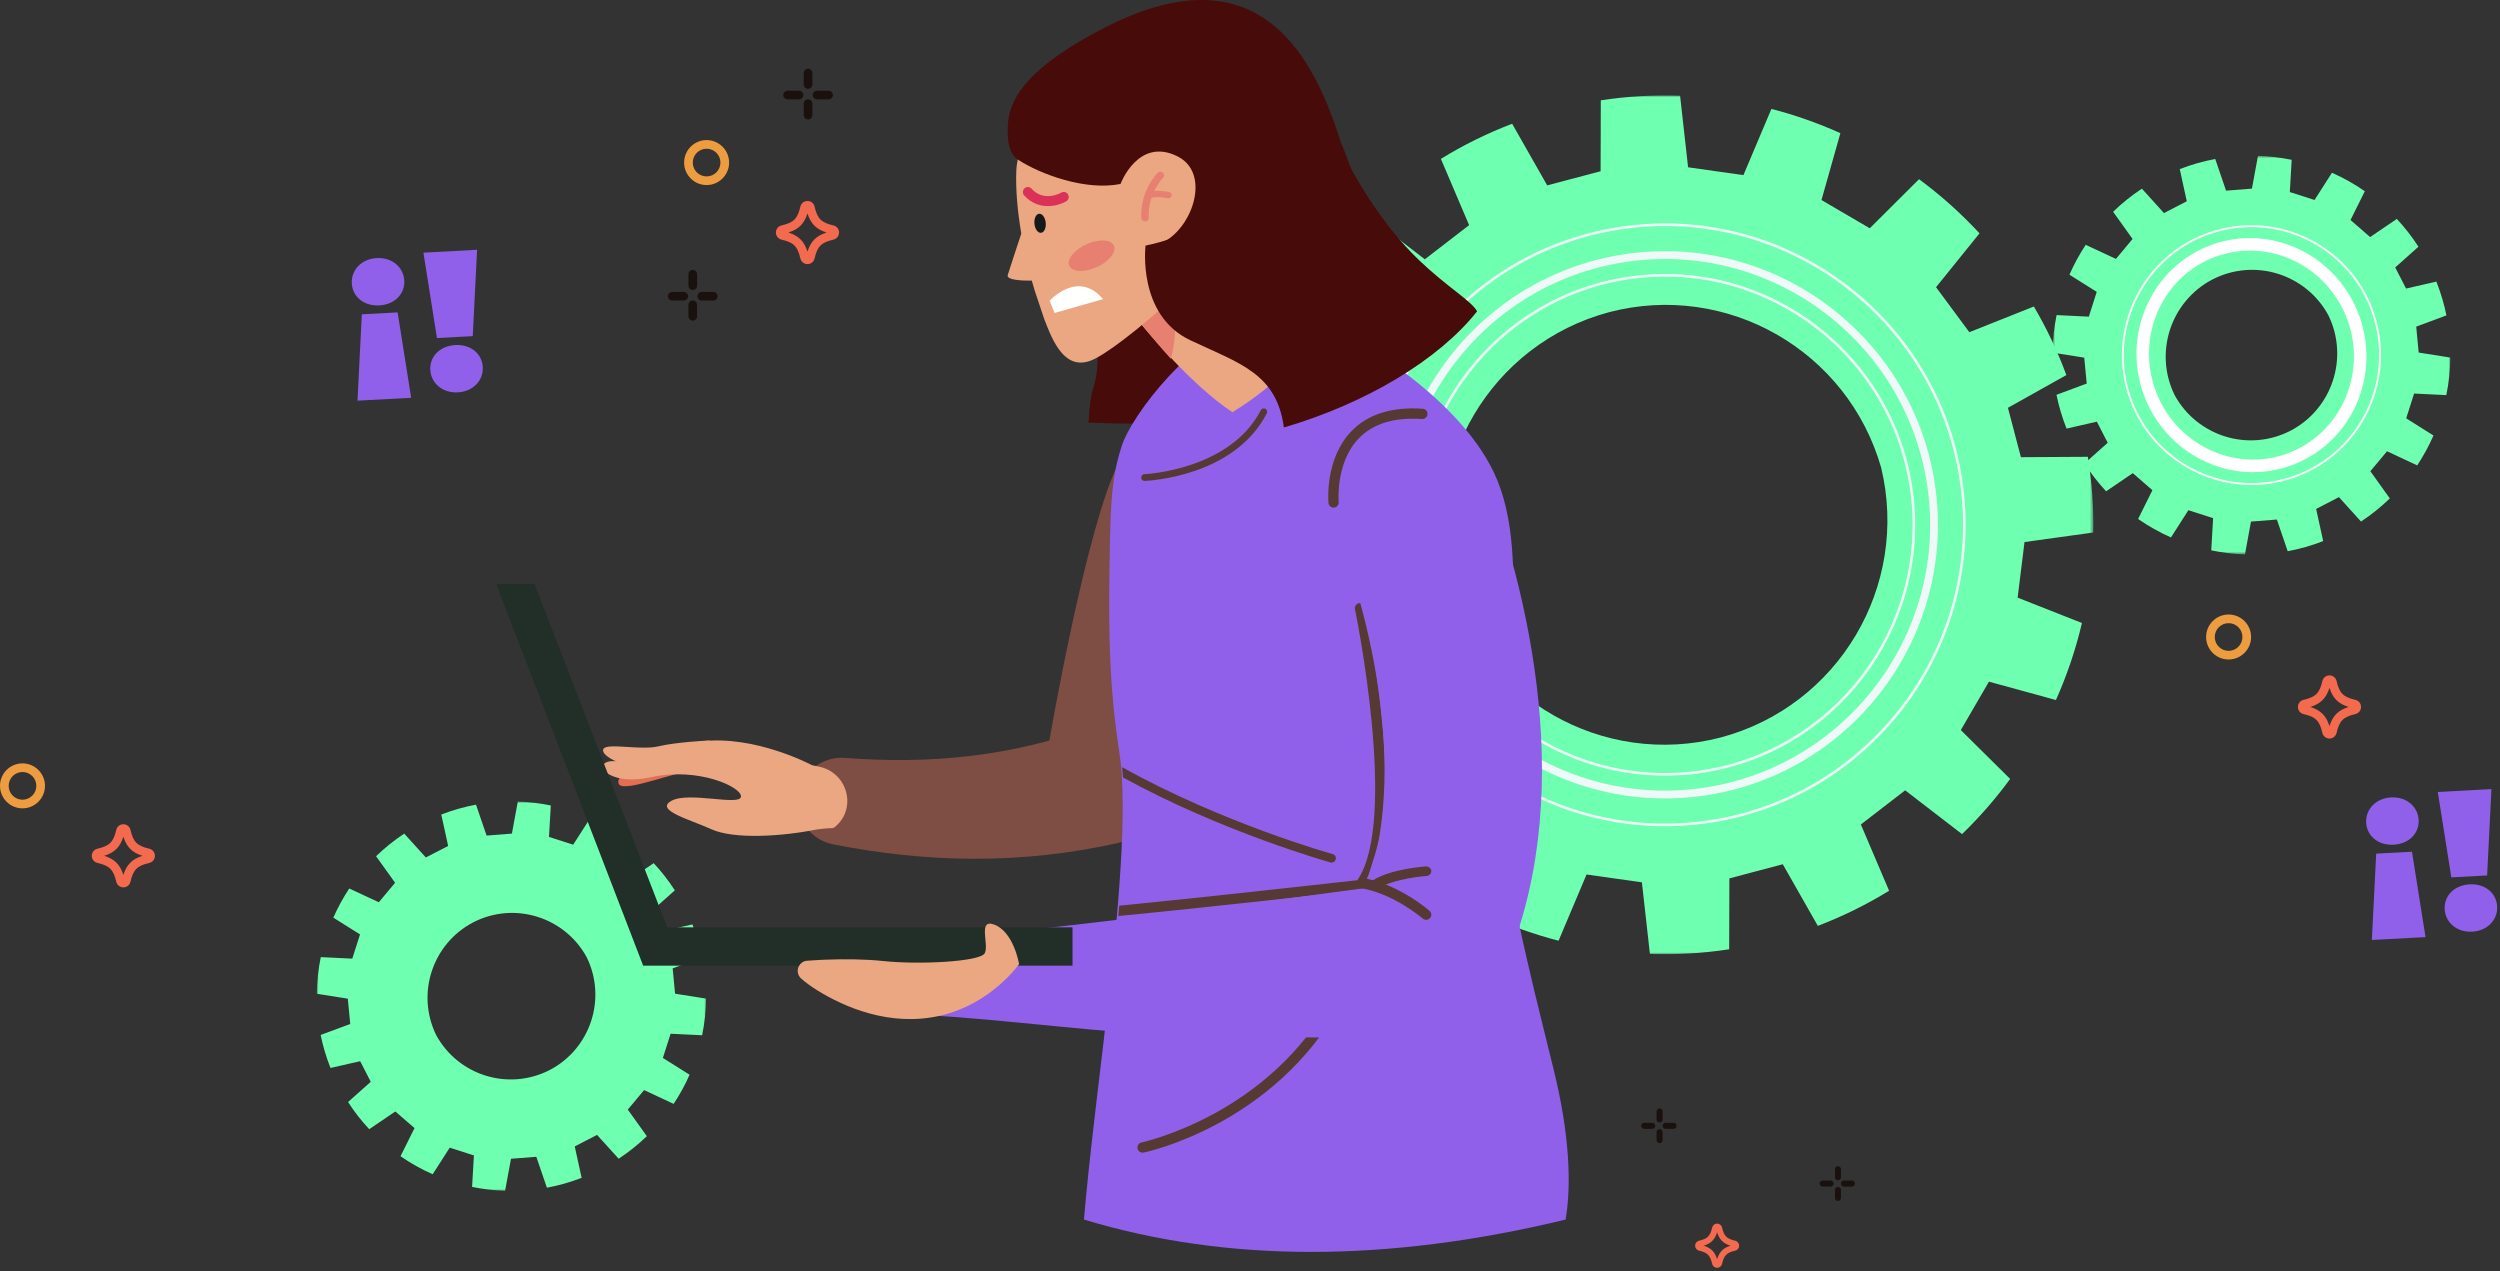 <svg width="655" height="333" viewBox="0 0 655 333" fill="none" xmlns="http://www.w3.org/2000/svg">
<rect x="0" y="0" width="655" height="333" fill="#333333" stroke="none"/>
<mask id="mask0_0_4418" style="mask-type:alpha" maskUnits="userSpaceOnUse" x="537" y="40" width="105" height="106">
<path fill-rule="evenodd" clip-rule="evenodd" d="M537.767 40.815H642V145.257H537.767V40.815Z" fill="white"/>
</mask>
<g mask="url(#mask0_0_4418)">
<path fill-rule="evenodd" clip-rule="evenodd" d="M600.086 112.864L600.078 112.868C589.068 118.514 575.603 114.304 569.722 103.457C564.318 92.363 568.707 78.926 579.68 73.209L579.688 73.204C590.699 67.559 604.164 71.768 610.044 82.615C615.449 93.709 611.06 107.147 600.086 112.864ZM633.628 64.639C631.935 62.011 630.037 59.578 627.965 57.354L620.975 62.11L615.835 57.646L619.583 50.099C616.862 48.211 613.977 46.595 610.973 45.264L606.412 52.396L599.934 50.319L600.42 41.874C597.521 41.272 594.567 40.916 591.589 40.815L590.006 49.42L583.226 49.952L580.391 41.657C577.26 42.239 574.149 43.117 571.096 44.304L572.937 52.735L569.963 54.272L569.936 54.286L566.963 55.823L561.179 49.43C558.444 51.235 555.926 53.266 553.637 55.485L558.734 62.611L554.369 67.84L546.458 64.142C544.813 66.632 543.389 69.252 542.197 71.969L549.341 76.469L547.273 82.964L538.831 82.553C538.17 85.778 537.811 89.07 537.767 92.388L546.074 93.704L546.72 100.491L538.801 103.44C539.407 106.422 540.282 109.383 541.436 112.291L549.377 110.476L552.219 116L546.139 121.433C547.832 124.061 549.73 126.494 551.802 128.719L558.791 123.962L563.932 128.426L560.184 135.973C562.905 137.861 565.789 139.477 568.793 140.808L573.355 133.676L579.833 135.754L579.346 144.198C582.245 144.8 585.199 145.156 588.177 145.257L589.76 136.652L596.541 136.12L599.376 144.416C602.507 143.833 605.618 142.955 608.671 141.768L606.83 133.337L609.803 131.8L609.83 131.786L612.804 130.249L618.587 136.642C621.323 134.838 623.84 132.806 626.13 130.587L621.033 123.461L625.398 118.232L633.308 121.93C634.954 119.44 636.378 116.821 637.57 114.104L630.426 109.604L632.494 103.109L640.935 103.52C641.596 100.295 641.956 97.002 642 93.685L633.693 92.369L633.047 85.581L640.966 82.632C640.36 79.65 639.484 76.689 638.331 73.781L630.389 75.597L627.548 70.072L633.628 64.639Z" fill="#6FFFB0"/>
</g>
<mask id="mask1_0_4418" style="mask-type:alpha" maskUnits="userSpaceOnUse" x="83" y="210" width="102" height="102">
<path fill-rule="evenodd" clip-rule="evenodd" d="M83 210H185V312H83V210Z" fill="white"/>
</mask>
<g mask="url(#mask1_0_4418)">
<path fill-rule="evenodd" clip-rule="evenodd" d="M143.984 280.364L143.976 280.368C133.202 285.882 120.025 281.771 114.271 271.177C108.983 260.343 113.277 247.219 124.016 241.636L124.024 241.632C134.798 236.118 147.975 240.229 153.729 250.823C159.017 261.657 154.723 274.781 143.984 280.364ZM176.807 233.267C175.15 230.7 173.293 228.324 171.265 226.152L164.426 230.797L159.395 226.437L163.063 219.066C160.4 217.223 157.578 215.645 154.638 214.345L150.174 221.31L143.835 219.281L144.311 211.034C141.474 210.446 138.583 210.098 135.669 210L134.12 218.403L127.485 218.923L124.711 210.822C121.647 211.391 118.603 212.248 115.615 213.407L117.417 221.641L114.507 223.142L114.48 223.156L111.57 224.657L105.911 218.413C103.234 220.176 100.77 222.16 98.531 224.327L103.518 231.286L99.246 236.393L91.505 232.782C89.896 235.214 88.502 237.772 87.335 240.425L94.327 244.82L92.302 251.163L84.042 250.762C83.395 253.911 83.043 257.127 83 260.367L91.129 261.652L91.761 268.281L84.012 271.161C84.605 274.073 85.462 276.965 86.591 279.805L94.362 278.032L97.143 283.427L91.193 288.733C92.849 291.3 94.707 293.676 96.735 295.848L103.574 291.203L108.605 295.563L104.937 302.934C107.599 304.777 110.422 306.355 113.362 307.655L117.826 300.69L124.165 302.719L123.688 310.966C126.525 311.554 129.416 311.902 132.33 312L133.88 303.597L140.515 303.077L143.289 311.178C146.353 310.609 149.397 309.752 152.385 308.593L150.583 300.359L153.493 298.858L153.519 298.844L156.43 297.343L162.089 303.587C164.766 301.824 167.229 299.84 169.47 297.673L164.482 290.714L168.753 285.607L176.494 289.218C178.104 286.786 179.498 284.229 180.664 281.575L173.673 277.18L175.698 270.837L183.958 271.238C184.605 268.089 184.957 264.873 185 261.633L176.871 260.348L176.239 253.719L183.988 250.839C183.395 247.927 182.538 245.035 181.409 242.195L173.638 243.968L170.857 238.573L176.807 233.267Z" fill="#6FFFB0"/>
</g>
<path fill-rule="evenodd" clip-rule="evenodd" d="M615.329 185.222C612.607 184.357 611.187 182.937 610.322 180.216C609.455 182.937 608.037 184.357 605.314 185.222C608.036 186.089 609.455 187.508 610.322 190.23C611.187 187.508 612.607 186.089 615.329 185.222ZM610.322 176.948C611.217 176.948 611.984 177.56 612.185 178.435C612.921 181.611 613.933 182.623 617.109 183.359C617.984 183.561 618.596 184.327 618.596 185.222C618.596 186.117 617.984 186.885 617.109 187.088C613.933 187.823 612.921 188.834 612.185 192.011C611.984 192.885 611.217 193.497 610.322 193.497C609.427 193.497 608.66 192.885 608.457 192.011C607.723 188.835 606.71 187.823 603.533 187.088C602.659 186.885 602.048 186.117 602.048 185.222C602.048 184.327 602.659 183.561 603.533 183.359C606.71 182.623 607.723 181.611 608.456 178.435C608.66 177.56 609.427 176.948 610.322 176.948Z" fill="#F36A4E"/>
<path fill-rule="evenodd" clip-rule="evenodd" d="M37.33 224.222C34.607 223.357 33.187 221.937 32.322 219.216C31.456 221.937 30.037 223.357 27.314 224.222C30.036 225.089 31.456 226.508 32.322 229.23C33.187 226.508 34.607 225.089 37.33 224.222ZM32.322 215.948C33.217 215.948 33.984 216.56 34.185 217.435C34.921 220.611 35.933 221.623 39.109 222.359C39.984 222.561 40.596 223.327 40.596 224.222C40.596 225.117 39.984 225.885 39.109 226.088C35.933 226.823 34.921 227.834 34.185 231.011C33.984 231.885 33.217 232.497 32.322 232.497C31.427 232.497 30.66 231.885 30.457 231.011C29.723 227.835 28.71 226.823 25.534 226.088C24.659 225.885 24.048 225.117 24.048 224.222C24.048 223.327 24.659 222.561 25.534 222.359C28.71 221.623 29.723 220.611 30.456 217.435C30.66 216.56 31.427 215.948 32.322 215.948Z" fill="#F36A4E"/>
<path fill-rule="evenodd" clip-rule="evenodd" d="M583.894 170.521C585.894 170.521 587.521 168.894 587.521 166.893C587.521 164.894 585.894 163.267 583.894 163.267C581.894 163.267 580.268 164.894 580.268 166.893C580.268 168.894 581.894 170.521 583.894 170.521ZM583.894 161C587.144 161 589.788 163.644 589.788 166.893C589.788 170.144 587.144 172.788 583.894 172.788C580.645 172.788 578 170.144 578 166.893C578 163.644 580.645 161 583.894 161Z" fill="#EE9C40"/>
<path fill-rule="evenodd" clip-rule="evenodd" d="M5.894 209.521C7.894 209.521 9.521 207.894 9.521 205.893C9.521 203.894 7.894 202.267 5.894 202.267C3.894 202.267 2.268 203.894 2.268 205.893C2.268 207.894 3.894 209.521 5.894 209.521ZM5.894 200C9.144 200 11.788 202.644 11.788 205.893C11.788 209.144 9.144 211.788 5.894 211.788C2.645 211.788 0 209.144 0 205.893C0 202.644 2.645 200 5.894 200Z" fill="#EE9C40"/>
<path fill-rule="evenodd" clip-rule="evenodd" d="M640.503 238.216C640.316 234.728 642.986 231.92 647.049 231.703C651.111 231.485 654.066 233.991 654.253 237.479C654.437 240.916 651.776 243.88 647.713 244.099C643.651 244.316 640.688 241.654 640.503 238.216ZM638.7 207.497L652.761 206.743L651.625 229.367L642.249 229.87L638.7 207.497Z" fill="#9060EB"/>
<path fill-rule="evenodd" clip-rule="evenodd" d="M626.474 208.921C630.536 208.702 633.499 211.365 633.682 214.802C633.871 218.292 631.201 221.098 627.139 221.317C623.075 221.534 620.121 219.028 619.934 215.54C619.749 212.102 622.411 209.139 626.474 208.921ZM622.562 223.651L631.937 223.148L635.487 245.522L621.425 246.276L622.562 223.651Z" fill="#9060EB"/>
<path fill-rule="evenodd" clip-rule="evenodd" d="M580.583 67.221C566.697 72.248 559.573 87.919 564.701 102.154C569.829 116.389 585.298 123.879 599.184 118.852C613.07 113.825 620.194 98.154 615.065 83.919C609.937 69.684 594.468 62.194 580.583 67.221ZM600.298 121.943C584.712 127.586 567.36 119.21 561.618 103.27C555.875 87.331 563.883 69.773 579.469 64.13C595.055 58.487 612.407 66.863 618.149 82.803C623.892 98.742 615.883 116.3 600.298 121.943Z" fill="white"/>
<path fill-rule="evenodd" clip-rule="evenodd" d="M578.52 61.497C561.173 67.778 552.157 87.036 558.422 104.427C564.688 121.818 583.898 130.856 601.246 124.575C618.593 118.294 627.609 99.036 621.344 81.646C615.079 64.255 595.868 55.217 578.52 61.497ZM601.413 125.039C583.81 131.411 564.317 122.24 557.96 104.594C551.602 86.948 560.751 67.407 578.354 61.034C595.956 54.66 615.449 63.832 621.807 81.478C628.164 99.124 619.015 118.665 601.413 125.039Z" fill="white"/>
<mask id="mask2_0_4418" style="mask-type:alpha" maskUnits="userSpaceOnUse" x="324" y="25" width="225" height="225">
<path fill-rule="evenodd" clip-rule="evenodd" d="M324 25H548.455V250H324V25Z" fill="white"/>
</mask>
<g mask="url(#mask2_0_4418)">
<path fill-rule="evenodd" clip-rule="evenodd" d="M450.884 193.206L450.862 193.212C419.955 201.27 388.359 183.107 379.588 152.464C372.154 121.467 390.717 90.053 421.571 81.794L421.593 81.788C452.501 73.73 484.097 91.893 492.868 122.536C500.301 153.533 481.738 184.947 450.884 193.206ZM541.387 98.266C539.05 91.95 536.193 85.95 532.872 80.305L515.968 87.035L507.24 75.248L518.63 61.137C513.789 55.896 508.478 51.152 502.783 46.95L489.877 59.808L477.227 52.411L482.179 34.89C476.366 32.269 470.322 30.139 464.11 28.536L456.779 45.881L442.279 43.829L440.18 25.068C433.328 24.828 426.381 25.219 419.411 26.287L419.359 44.868L412.393 46.708L412.33 46.725L405.364 48.565L396.183 32.423C389.594 34.938 383.357 38.031 377.513 41.624L384.91 58.986L373.303 67.935L358.396 56.465C353.779 60.929 349.568 65.769 345.797 70.921L358.721 83.72L351.351 96.406L333.799 91.594C330.91 98.064 328.621 104.817 326.986 111.768L343.834 118.419L342.034 132.988L324.017 135.483C323.903 142.035 324.366 148.668 325.439 155.318L342.975 155.217L346.377 168.158L331.069 176.734C333.405 183.05 336.263 189.05 339.583 194.695L356.487 187.965L365.215 199.752L353.825 213.863C358.666 219.103 363.977 223.849 369.672 228.05L382.579 215.192L395.228 222.588L390.276 240.11C396.089 242.731 402.133 244.861 408.346 246.465L415.676 229.119L430.176 231.171L432.275 249.932C439.127 250.172 446.074 249.781 453.044 248.714L453.096 230.132L460.062 228.291L460.125 228.275L467.091 226.435L476.272 242.577C482.861 240.062 489.098 236.969 494.942 233.376L487.545 216.014L499.153 207.065L514.059 218.536C518.676 214.071 522.887 209.231 526.658 204.079L513.734 191.28L521.105 178.595L538.656 183.405C541.546 176.936 543.834 170.183 545.47 163.232L528.621 156.581L530.421 142.012L548.438 139.517C548.552 132.964 548.089 126.332 547.017 119.682L529.48 119.783L526.078 106.842L541.387 98.266Z" fill="#6FFFB0"/>
</g>
<path fill-rule="evenodd" clip-rule="evenodd" d="M216.567 60.922C213.844 60.056 212.424 58.637 211.559 55.915C210.693 58.637 209.274 60.056 206.552 60.922C209.273 61.788 210.693 63.208 211.559 65.929C212.424 63.208 213.844 61.788 216.567 60.922ZM211.559 52.648C212.454 52.648 213.221 53.26 213.423 54.134C214.158 57.311 215.17 58.322 218.346 59.058C219.221 59.261 219.833 60.026 219.833 60.922C219.833 61.817 219.221 62.585 218.346 62.788C215.17 63.522 214.158 64.534 213.423 67.71C213.221 68.585 212.454 69.197 211.559 69.197C210.664 69.197 209.897 68.585 209.694 67.71C208.96 64.535 207.947 63.522 204.771 62.788C203.896 62.585 203.285 61.817 203.285 60.922C203.285 60.026 203.896 59.261 204.771 59.058C207.947 58.322 208.96 57.311 209.693 54.134C209.897 53.26 210.664 52.648 211.559 52.648Z" fill="#F36A4E"/>
<path fill-rule="evenodd" clip-rule="evenodd" d="M185.132 46.221C187.131 46.221 188.758 44.593 188.758 42.593C188.758 40.594 187.131 38.967 185.132 38.967C183.131 38.967 181.505 40.594 181.505 42.593C181.505 44.593 183.131 46.221 185.132 46.221ZM185.132 36.7C188.381 36.7 191.025 39.343 191.025 42.593C191.025 45.844 188.381 48.487 185.132 48.487C181.882 48.487 179.237 45.844 179.237 42.593C179.237 39.343 181.882 36.7 185.132 36.7Z" fill="#EE9C40"/>
<path fill-rule="evenodd" clip-rule="evenodd" d="M181.505 78.731C182.13 78.731 182.638 79.24 182.638 79.865V82.867C182.638 83.493 182.13 84.001 181.505 84.001C180.879 84.001 180.371 83.493 180.371 82.867V79.865C180.371 79.24 180.879 78.731 181.505 78.731Z" fill="#1A110F"/>
<path fill-rule="evenodd" clip-rule="evenodd" d="M181.505 70.71C182.13 70.71 182.638 71.216 182.638 71.843V74.845C182.638 75.472 182.13 75.979 181.505 75.979C180.879 75.979 180.371 75.472 180.371 74.845V71.843C180.371 71.216 180.879 70.71 181.505 70.71Z" fill="#1A110F"/>
<path fill-rule="evenodd" clip-rule="evenodd" d="M183.874 76.48H186.877C187.502 76.48 188.011 76.987 188.011 77.614C188.011 78.24 187.502 78.746 186.877 78.746H183.874C183.248 78.746 182.74 78.24 182.74 77.614C182.74 76.987 183.248 76.48 183.874 76.48Z" fill="#1A110F"/>
<path fill-rule="evenodd" clip-rule="evenodd" d="M176.134 76.48H179.136C179.762 76.48 180.27 76.987 180.27 77.614C180.27 78.24 179.762 78.746 179.136 78.746H176.134C175.508 78.746 175 78.24 175 77.614C175 76.987 175.508 76.48 176.134 76.48Z" fill="#1A110F"/>
<path fill-rule="evenodd" clip-rule="evenodd" d="M211.712 26.022C212.338 26.022 212.846 26.53 212.846 27.156V30.158C212.846 30.785 212.338 31.292 211.712 31.292C211.086 31.292 210.578 30.785 210.578 30.158V27.156C210.578 26.53 211.086 26.022 211.712 26.022Z" fill="#1A110F"/>
<path fill-rule="evenodd" clip-rule="evenodd" d="M211.712 18C212.338 18 212.846 18.508 212.846 19.134V22.136C212.846 22.763 212.338 23.27 211.712 23.27C211.086 23.27 210.578 22.763 210.578 22.136V19.134C210.578 18.508 211.086 18 211.712 18Z" fill="#1A110F"/>
<path fill-rule="evenodd" clip-rule="evenodd" d="M214.08 23.771H217.083C217.709 23.771 218.217 24.279 218.217 24.904C218.217 25.53 217.709 26.038 217.083 26.038H214.08C213.455 26.038 212.946 25.53 212.946 24.904C212.946 24.279 213.455 23.771 214.08 23.771Z" fill="#1A110F"/>
<path fill-rule="evenodd" clip-rule="evenodd" d="M206.34 23.771H209.343C209.968 23.771 210.477 24.279 210.477 24.904C210.477 25.53 209.968 26.038 209.343 26.038H206.34C205.715 26.038 205.208 25.53 205.208 24.904C205.208 24.279 205.715 23.771 206.34 23.771Z" fill="#1A110F"/>
<path fill-rule="evenodd" clip-rule="evenodd" d="M112.741 96.916C112.553 93.428 115.223 90.62 119.287 90.402C123.349 90.185 126.303 92.691 126.49 96.179C126.674 99.616 124.013 102.58 119.95 102.798C115.888 103.016 112.925 100.354 112.741 96.916ZM110.937 66.197L124.999 65.442L123.862 88.067L114.487 88.57L110.937 66.197Z" fill="#9060EB"/>
<path fill-rule="evenodd" clip-rule="evenodd" d="M98.711 67.62C102.773 67.402 105.736 70.065 105.92 73.502C106.108 76.991 103.438 79.798 99.376 80.016C95.313 80.234 92.358 77.728 92.171 74.24C91.986 70.802 94.648 67.839 98.711 67.62ZM94.799 82.35L104.175 81.848L107.724 104.222L93.663 104.975L94.799 82.35Z" fill="#9060EB"/>
<path fill-rule="evenodd" clip-rule="evenodd" d="M449.884 322.869C449.282 324.774 448.292 325.767 446.394 326.373C448.291 326.978 449.282 327.972 449.884 329.876C450.488 327.972 451.477 326.978 453.374 326.373C451.477 325.767 450.488 324.774 449.884 322.869ZM444.118 326.373C444.118 325.746 444.544 325.211 445.153 325.069C447.366 324.553 448.072 323.846 448.585 321.623C448.725 321.011 449.26 320.583 449.884 320.583C450.508 320.583 451.043 321.011 451.184 321.623C451.696 323.846 452.401 324.553 454.614 325.069C455.225 325.211 455.651 325.746 455.651 326.373C455.651 326.999 455.225 327.536 454.614 327.678C452.402 328.192 451.696 328.9 451.184 331.123C451.043 331.735 450.508 332.162 449.884 332.162C449.26 332.162 448.725 331.735 448.585 331.123C448.072 328.9 447.366 328.192 445.154 327.678C444.544 327.536 444.118 326.999 444.118 326.373Z" fill="#F36A4E"/>
<path fill-rule="evenodd" clip-rule="evenodd" d="M482.327 310.098C482.327 309.66 482.681 309.305 483.117 309.305H485.21C485.646 309.305 486 309.66 486 310.098C486 310.536 485.646 310.891 485.21 310.891H483.117C482.681 310.891 482.327 310.536 482.327 310.098Z" fill="#1A110F"/>
<path fill-rule="evenodd" clip-rule="evenodd" d="M476.735 310.098C476.735 309.66 477.089 309.305 477.527 309.305H479.619C480.055 309.305 480.409 309.66 480.409 310.098C480.409 310.536 480.055 310.891 479.619 310.891H477.527C477.089 310.891 476.735 310.536 476.735 310.098Z" fill="#1A110F"/>
<path fill-rule="evenodd" clip-rule="evenodd" d="M480.758 308.44V306.339C480.758 305.901 481.111 305.546 481.547 305.546C481.985 305.546 482.338 305.901 482.338 306.339V308.44C482.338 308.879 481.985 309.234 481.547 309.234C481.111 309.234 480.758 308.879 480.758 308.44Z" fill="#1A110F"/>
<path fill-rule="evenodd" clip-rule="evenodd" d="M480.758 313.856V311.755C480.758 311.317 481.111 310.962 481.547 310.962C481.985 310.962 482.338 311.317 482.338 311.755V313.856C482.338 314.295 481.985 314.65 481.547 314.65C481.111 314.65 480.758 314.295 480.758 313.856Z" fill="#1A110F"/>
<path fill-rule="evenodd" clip-rule="evenodd" d="M435.59 294.96C435.59 294.523 435.944 294.167 436.381 294.167H438.473C438.91 294.167 439.264 294.523 439.264 294.96C439.264 295.398 438.91 295.755 438.473 295.755H436.381C435.944 295.755 435.59 295.398 435.59 294.96Z" fill="#1A110F"/>
<path fill-rule="evenodd" clip-rule="evenodd" d="M430 294.96C430 294.523 430.354 294.167 430.79 294.167H432.882C433.318 294.167 433.672 294.523 433.672 294.96C433.672 295.398 433.318 295.755 432.882 295.755H430.79C430.354 295.755 430 295.398 430 294.96Z" fill="#1A110F"/>
<path fill-rule="evenodd" clip-rule="evenodd" d="M434.021 293.303V291.203C434.021 290.763 434.375 290.408 434.812 290.408C435.247 290.408 435.601 290.763 435.601 291.203V293.303C435.601 293.741 435.247 294.096 434.812 294.096C434.375 294.096 434.021 293.741 434.021 293.303Z" fill="#1A110F"/>
<path fill-rule="evenodd" clip-rule="evenodd" d="M434.021 298.72V296.619C434.021 296.18 434.375 295.825 434.812 295.825C435.247 295.825 435.601 296.18 435.601 296.619V298.72C435.601 299.157 435.247 299.512 434.812 299.512C434.375 299.512 434.021 299.157 434.021 298.72Z" fill="#1A110F"/>
<path fill-rule="evenodd" clip-rule="evenodd" d="M427.345 68.435C389.357 73.345 362.435 108.322 367.333 146.405C372.231 184.487 407.122 211.475 445.11 206.565C483.099 201.656 510.02 166.678 505.123 128.596C500.225 90.513 465.334 63.525 427.345 68.435ZM445.372 208.597C406.266 213.651 370.349 185.869 365.307 146.667C360.265 107.464 387.978 71.458 427.084 66.403C466.19 61.349 502.107 89.131 507.149 128.334C512.191 167.536 484.478 203.542 445.372 208.597Z" fill="#EFF9F8"/>
<path fill-rule="evenodd" clip-rule="evenodd" d="M427.933 73.005C392.458 77.59 367.319 110.253 371.893 145.815C376.466 181.377 409.048 206.58 444.522 201.995C479.997 197.41 505.136 164.747 500.563 129.185C495.989 93.623 463.407 68.42 427.933 73.005ZM444.609 202.672C408.762 207.305 375.839 181.838 371.217 145.902C366.595 109.967 391.999 76.962 427.846 72.328C463.693 67.695 496.616 93.162 501.238 129.098C505.86 165.033 480.456 198.038 444.609 202.672Z" fill="#EFF9F8"/>
<path fill-rule="evenodd" clip-rule="evenodd" d="M426.243 59.868C383.543 65.387 353.282 104.703 358.787 147.51C364.293 190.316 403.511 220.651 446.212 215.132C488.913 209.613 519.174 170.298 513.668 127.491C508.163 84.684 468.944 54.349 426.243 59.868ZM446.299 215.809C403.226 221.376 363.665 190.777 358.112 147.597C352.558 104.417 383.083 64.758 426.156 59.191C469.229 53.623 508.79 84.224 514.344 127.404C519.897 170.584 489.372 210.242 446.299 215.809Z" fill="#EFF9F8"/>
<path fill-rule="evenodd" clip-rule="evenodd" d="M324.31 142.691L303.702 209.582L303.161 211.351C301.72 215.996 297.891 219.757 292.796 220.896C280.391 223.664 267.689 225.04 255.139 224.999C242.579 224.978 230.209 223.567 218.267 221.222C212.63 220.12 208.582 214.96 209.034 209.107C209.52 202.802 215.038 198.082 221.362 198.568L221.431 198.572C232.381 199.414 243.198 199.34 253.743 198.114C260.953 197.282 268.028 195.908 274.937 194.017C274.937 194.017 284.585 137.826 293.134 121.216C301.684 104.607 329.733 113.883 324.31 142.691Z" fill="#7E4D44"/>
<path fill-rule="evenodd" clip-rule="evenodd" d="M186.406 195C186.406 195 179.462 195.157 175.502 197.965C171.541 200.776 160.915 201.96 162.09 205.318C163.079 208.149 179.07 201.251 184.824 201.293C190.886 201.337 186.406 195 186.406 195Z" fill="#E46E53"/>
<path fill-rule="evenodd" clip-rule="evenodd" d="M186 194C186 194 177.185 194.401 172.529 195.534C167.874 196.668 159.059 194.545 158.098 196.227C157.138 197.91 163.382 201.299 169.433 200.979C175.483 200.658 186 194 186 194Z" fill="#EBA682"/>
<path fill-rule="evenodd" clip-rule="evenodd" d="M218.546 216.829L218.138 216.968C216.846 216.972 214.504 217.209 213.848 217.342C204.926 219.146 192.332 219.955 186.398 217.267C180.688 214.676 171.366 212.252 175.971 209.787C180.572 207.318 193.907 211.254 194.138 208.719C194.364 206.194 182.902 200.936 170.684 203.602C158.468 206.274 154.789 199.182 160.901 199.425C167.011 199.664 174.232 195.473 183.466 194.276C197.663 192.432 212.665 200.439 212.665 200.439C212.665 200.439 213.275 200.617 214.347 200.812C222.099 202.233 224.737 211.903 218.617 216.774L218.546 216.829Z" fill="#EBA682"/>
<path fill-rule="evenodd" clip-rule="evenodd" d="M286.318 102.014C285.841 103.418 285.422 106.647 285.192 110.736C287.299 110.811 289.41 110.879 291.519 110.923C299.023 111.089 306.51 110.984 314 110.639C313.314 102.936 312.024 95.996 310.049 90.883C302.122 70.392 283.106 63.502 277 66.778C277 66.778 291.882 85.658 286.318 102.014Z" fill="#470B09"/>
<path fill-rule="evenodd" clip-rule="evenodd" d="M410.186 319.527C363.22 330.877 321.199 330.771 284 319.527C284.636 311.843 285.607 302.919 286.72 293.392C286.967 291.303 287.215 289.178 287.462 287.036C287.798 284.291 288.116 281.511 288.451 278.696C288.698 276.589 288.963 274.464 289.211 272.339C289.228 272.091 289.264 271.861 289.281 271.613L289.599 268.904C289.794 267.24 289.988 265.575 290.182 263.893C290.394 261.963 290.606 260.015 290.818 258.085C290.836 257.891 290.871 257.714 290.889 257.519C290.959 256.722 291.065 255.943 291.136 255.146C291.666 250.241 292.143 245.39 292.567 240.662C292.62 240.06 292.673 239.458 292.726 238.874C292.761 238.537 292.796 238.219 292.814 237.9C292.867 237.298 292.92 236.713 292.955 236.111C293.98 223.451 294.492 211.942 293.909 203.106C293.838 202.168 293.768 201.265 293.679 200.397C293.556 199.211 293.415 198.095 293.256 197.033C293.167 196.449 293.079 195.847 292.991 195.245C290.182 176.175 290.482 159.814 290.818 141.434C291.083 127.304 292.054 122.701 293.856 116.964C296.47 108.606 313.127 87.022 327.558 84.596C338.049 82.843 348.824 84.986 357.85 90.652C369.455 97.911 384.804 109.668 391.551 124.117C394.183 129.766 395.543 136.299 396.126 143.453C397.221 156.927 395.561 172.58 394.572 188.658V188.675C393.795 201.477 393.441 214.527 395.225 226.939C395.914 231.632 396.886 236.82 398.052 242.291C398.246 243.247 398.458 244.186 398.652 245.142C398.811 245.868 398.97 246.594 399.147 247.337C399.429 248.665 399.747 250.011 400.065 251.375C400.683 254.084 401.319 256.828 401.99 259.608C402.503 261.662 402.997 263.734 403.509 265.805C404.181 268.515 404.852 271.224 405.505 273.933C406.035 276.004 406.548 278.076 407.042 280.148C411.264 297.235 411.741 310.497 410.186 319.527Z" fill="#9060EB"/>
<path fill-rule="evenodd" clip-rule="evenodd" d="M349.955 225.169C349.796 225.768 349.18 226.121 348.581 225.962C348.229 225.856 320.331 218.035 294.229 203.695C294.159 202.762 294.088 201.863 294 201C320.207 215.657 348.845 223.69 349.18 223.778C349.778 223.954 350.131 224.57 349.955 225.169Z" fill="#563933"/>
<path fill-rule="evenodd" clip-rule="evenodd" d="M299.711 125.982L299.921 126C300.874 125.963 323.347 124.921 331.901 108.287C332.126 107.853 331.954 107.321 331.518 107.097C331.081 106.875 330.546 107.046 330.321 107.481C322.245 123.184 300.077 124.223 299.853 124.232C299.363 124.25 298.981 124.662 299.001 125.15C299.017 125.567 299.319 125.905 299.711 125.982Z" fill="#563933"/>
<path fill-rule="evenodd" clip-rule="evenodd" d="M357.67 159.075C357.518 158.347 356.801 157.877 356.067 158.028C355.329 158.18 354.854 158.892 355.006 159.62C355.127 160.181 366.426 215.146 355.621 230.619C350.376 231.209 311.851 235.492 293.234 237.289C293.186 237.879 293.14 238.405 293.092 238.997C293.064 239.316 293.028 239.682 293 240C312.737 238.111 356.028 233.291 356.523 233.237C356.887 233.193 357.224 233.005 357.447 232.713C369.557 216.933 358.159 161.428 357.67 159.075Z" fill="#563933"/>
<path fill-rule="evenodd" clip-rule="evenodd" d="M299.364 302C298.73 302 298.162 301.56 298.028 300.921C297.877 300.188 298.349 299.47 299.089 299.317C299.424 299.247 332.886 292.005 349.426 260.726C349.777 260.064 350.601 259.808 351.27 260.155C351.936 260.504 352.194 261.324 351.843 261.986C342.875 278.946 329.174 288.911 319.259 294.283C308.518 300.104 299.999 301.898 299.643 301.972L299.364 302Z" fill="#563933"/>
<path fill-rule="evenodd" clip-rule="evenodd" d="M295 80C295 80 296.022 81.338 297.765 83.476L298.063 83.839L298.123 83.916C299.371 85.423 300.941 87.28 302.746 89.321C303.397 90.059 304.08 90.828 304.795 91.61C305.437 92.313 306.101 93.032 306.784 93.753C311.623 98.889 317.381 104.359 322.889 108C334.993 100.529 342.646 92.341 344 83.141C344 83.141 326.248 69.05 322.444 53L295 80Z" fill="#EBA682"/>
<path fill-rule="evenodd" clip-rule="evenodd" d="M298 83.604L298.29 83.971L298.348 84.049C299.561 85.573 301.087 87.452 302.841 89.517C303.474 90.264 304.138 91.041 304.833 91.832C305.458 92.543 306.103 93.271 306.767 94C308.826 86.841 307.674 76.245 307.717 76L298 83.604Z" fill="#E88071"/>
<path fill-rule="evenodd" clip-rule="evenodd" d="M273.56 83.505C274.01 84.703 274.473 85.853 274.937 86.945C277.976 94.042 281.389 95.956 285.487 94.588C292.844 92.132 321.78 66.73 331.68 51.286C341.583 35.849 327.599 15.984 312.503 16C301.759 16.014 283.653 25.895 274.118 31.588C269.493 34.345 266.501 39.25 266.276 44.673C266.069 49.677 266.587 55.392 267.579 61.191L267.581 61.201L267.578 61.209C267.458 61.559 264.572 70.285 264.029 72.054C263.594 73.448 268.186 73.553 270.333 73.526C270.578 74.409 270.834 75.297 271.1 76.163L273.56 83.505Z" fill="#EBA682"/>
<path fill-rule="evenodd" clip-rule="evenodd" d="M275 78.789C275 78.789 282.402 70.55 289 78.37L276.308 82L275 78.789Z" fill="#FFFFFE"/>
<path fill-rule="evenodd" clip-rule="evenodd" d="M280.156 69.655C280.903 71.308 284.126 71.457 287.354 69.991C290.581 68.525 292.592 65.996 291.844 64.344C291.098 62.693 287.875 62.542 284.647 64.008C281.42 65.475 279.409 68.004 280.156 69.655Z" fill="#E88071"/>
<path fill-rule="evenodd" clip-rule="evenodd" d="M271.019 58.624C271.151 60.003 271.92 61.066 272.74 60.997C273.556 60.93 274.112 59.757 273.981 58.377C273.849 56.999 273.078 55.936 272.26 56.003C271.442 56.072 270.888 57.244 271.019 58.624Z" fill="#171818"/>
<path fill-rule="evenodd" clip-rule="evenodd" d="M279.436 50.513C279.593 50.621 279.729 50.769 279.83 50.949C280.184 51.581 279.967 52.388 279.348 52.75C277.175 54.016 272.08 55.325 268.346 51.219C267.859 50.684 267.89 49.849 268.414 49.354C268.937 48.857 269.755 48.887 270.242 49.422C273.532 53.04 277.882 50.564 278.064 50.456C278.508 50.198 279.039 50.238 279.436 50.513Z" fill="#DB3159"/>
<path fill-rule="evenodd" clip-rule="evenodd" d="M300.24 57.972C300.681 57.865 300.996 57.477 300.973 57.029C300.64 50.789 304.695 46.598 304.737 46.556C305.105 46.185 305.084 45.599 304.691 45.251C304.299 44.901 303.682 44.919 303.315 45.291C303.123 45.481 298.645 50.071 299.023 57.121C299.049 57.633 299.507 58.024 300.047 57.999L300.24 57.972Z" fill="#E88071"/>
<path fill-rule="evenodd" clip-rule="evenodd" d="M306.295 51.916C306.614 51.845 306.88 51.627 306.97 51.328C307.1 50.889 306.801 50.44 306.302 50.325C306.163 50.293 302.859 49.55 300.563 50.424C300.09 50.604 299.872 51.089 300.077 51.505C300.283 51.921 300.833 52.113 301.308 51.932C302.719 51.394 305.05 51.737 305.829 51.916H306.295Z" fill="#E88071"/>
<path fill-rule="evenodd" clip-rule="evenodd" d="M266.615 41.768C272.615 45.715 284.534 50.046 293.572 48.194C293.572 48.194 298.175 35.815 308.489 40.954C318.804 46.093 310.509 64.706 300.514 64.47C300.514 64.47 299.521 76.63 309.915 84.339C334.858 91.562 360 72.892 360 72.892C358.76 54.547 351.624 38.006 351.282 37.223L351.271 37.196C344.472 15.691 330.562 -13.534 289.996 6.957C269.79 17.166 264.865 25.38 264.168 31.615C263.568 36.985 264.616 40.455 266.615 41.768Z" fill="#470B09"/>
<path fill-rule="evenodd" clip-rule="evenodd" d="M336.384 112C357.973 105.656 376.896 94.306 387 81.572C385.486 78.776 379.273 75.328 371.779 68.151C351.489 48.722 342.413 17 342.413 17C342.413 17 336.839 56.77 300.135 64.345C300.135 64.345 297.868 82.564 311.899 89.161C324.902 95.28 334.449 97.848 336.384 112Z" fill="#470B09"/>
<path fill-rule="evenodd" clip-rule="evenodd" d="M402.278 224.71C401.318 230.854 399.916 237.032 397.973 243.144C397 246.199 395.876 249.233 394.639 252.241C393.384 255.243 391.972 258.201 390.447 261.111L389.415 262.907C386.06 268.738 379.935 272 373.659 272C363.25 271.984 352.949 271.903 342.606 271.798C332.268 271.696 321.93 271.556 311.592 271.376C290.914 271.002 262.175 266.859 241.4 265.921C238.284 265.444 237.78 263.689 238.072 257.111C238.344 251.102 243.019 246.33 248.845 245.776L248.895 245.771C269.185 243.811 289.541 241.428 309.875 238.905C320.05 237.64 330.22 236.331 340.385 234.99C346.249 234.214 352.135 233.433 357.998 232.636L358.021 232.57C358.249 231.93 357.807 231.146 358.019 230.493C358.09 230.267 358.601 229.136 358.665 228.903C359.806 225.2 360.903 222.359 361.528 218.354C362.859 209.842 363.053 200.788 362.365 191.582C361.664 182.375 360.111 173.011 357.874 163.729C356.755 159.094 355.469 154.473 354.03 149.919C353.308 147.651 352.553 145.387 351.754 143.177C351.358 142.071 350.951 140.974 350.544 139.911L349.93 138.34L349.415 137.075L349.148 136.437C344.832 125.905 349.87 113.865 360.41 109.544C370.884 105.251 382.855 110.217 387.239 120.635L387.78 121.926L388.226 123.018L389.051 125.129C389.583 126.519 390.089 127.887 390.581 129.259C391.565 132.001 392.478 134.731 393.351 137.473C395.083 142.956 396.626 148.481 397.973 154.078C400.666 165.261 402.599 176.719 403.494 188.503C404.374 200.277 404.19 212.409 402.278 224.71Z" fill="#9060EB"/>
<path fill-rule="evenodd" clip-rule="evenodd" d="M349.397 133C348.713 133 348.131 132.476 348.065 131.778C348.022 131.308 347.081 120.212 354.091 112.957C358.383 108.516 364.659 106.541 372.751 107.09C373.488 107.14 374.047 107.785 373.997 108.528C373.947 109.273 373.295 109.819 372.57 109.785C365.303 109.284 359.74 110.987 356.021 114.827C349.873 121.175 350.723 131.425 350.732 131.527C350.798 132.269 350.257 132.926 349.521 132.995L349.397 133Z" fill="#563933"/>
<path fill-rule="evenodd" clip-rule="evenodd" d="M374.665 240.544C374.394 240.846 374.023 241 373.65 241C373.332 241 373.013 240.888 372.758 240.667C372.661 240.588 364.916 233.883 356 232.609C356.227 231.974 356.436 231.334 356.647 230.689C356.716 230.463 356.792 230.231 356.857 230C357.958 230.177 359.043 230.43 360.09 230.731C361.299 231.077 362.465 231.496 363.577 231.953C369.775 234.518 374.238 238.381 374.54 238.651C375.101 239.14 375.156 239.99 374.665 240.544Z" fill="#563933"/>
<path fill-rule="evenodd" clip-rule="evenodd" d="M360.395 233C359.966 233 359.541 232.821 359.268 232.484C358.814 231.923 358.952 231.136 359.571 230.728C364.211 227.675 373.122 227.03 373.5 227.004C374.264 226.948 374.936 227.468 374.996 228.162C375.054 228.854 374.48 229.457 373.713 229.511C373.627 229.516 365.211 230.127 361.214 232.757C360.967 232.921 360.68 233 360.395 233Z" fill="#563933"/>
<path fill-rule="evenodd" clip-rule="evenodd" d="M130 153L168.504 253L168.514 252.995V253H281V242.96H174.813L140.041 153H130Z" fill="#212F28"/>
<path fill-rule="evenodd" clip-rule="evenodd" d="M209.902 256.371C210.946 257.304 212.333 258.352 214.16 259.488C220.998 263.721 233.121 269.21 246.486 266.073C259.851 262.936 267 252.589 267 252.589C267 252.589 265.603 244.121 260.473 242.24C256.091 240.628 259.23 247.57 257.985 249.766C256.742 251.962 240.954 252.783 231.566 251.805C226.358 251.258 220.96 251.253 216.541 251.429C215.877 251.454 215.236 251.479 214.62 251.509C213.464 251.572 212.407 251.642 211.455 251.71C210.921 251.747 210.454 251.93 210.081 252.211C209.735 252.469 209.46 252.808 209.273 253.191C208.788 254.2 208.92 255.499 209.902 256.371Z" fill="#EBA682"/>
</svg>
